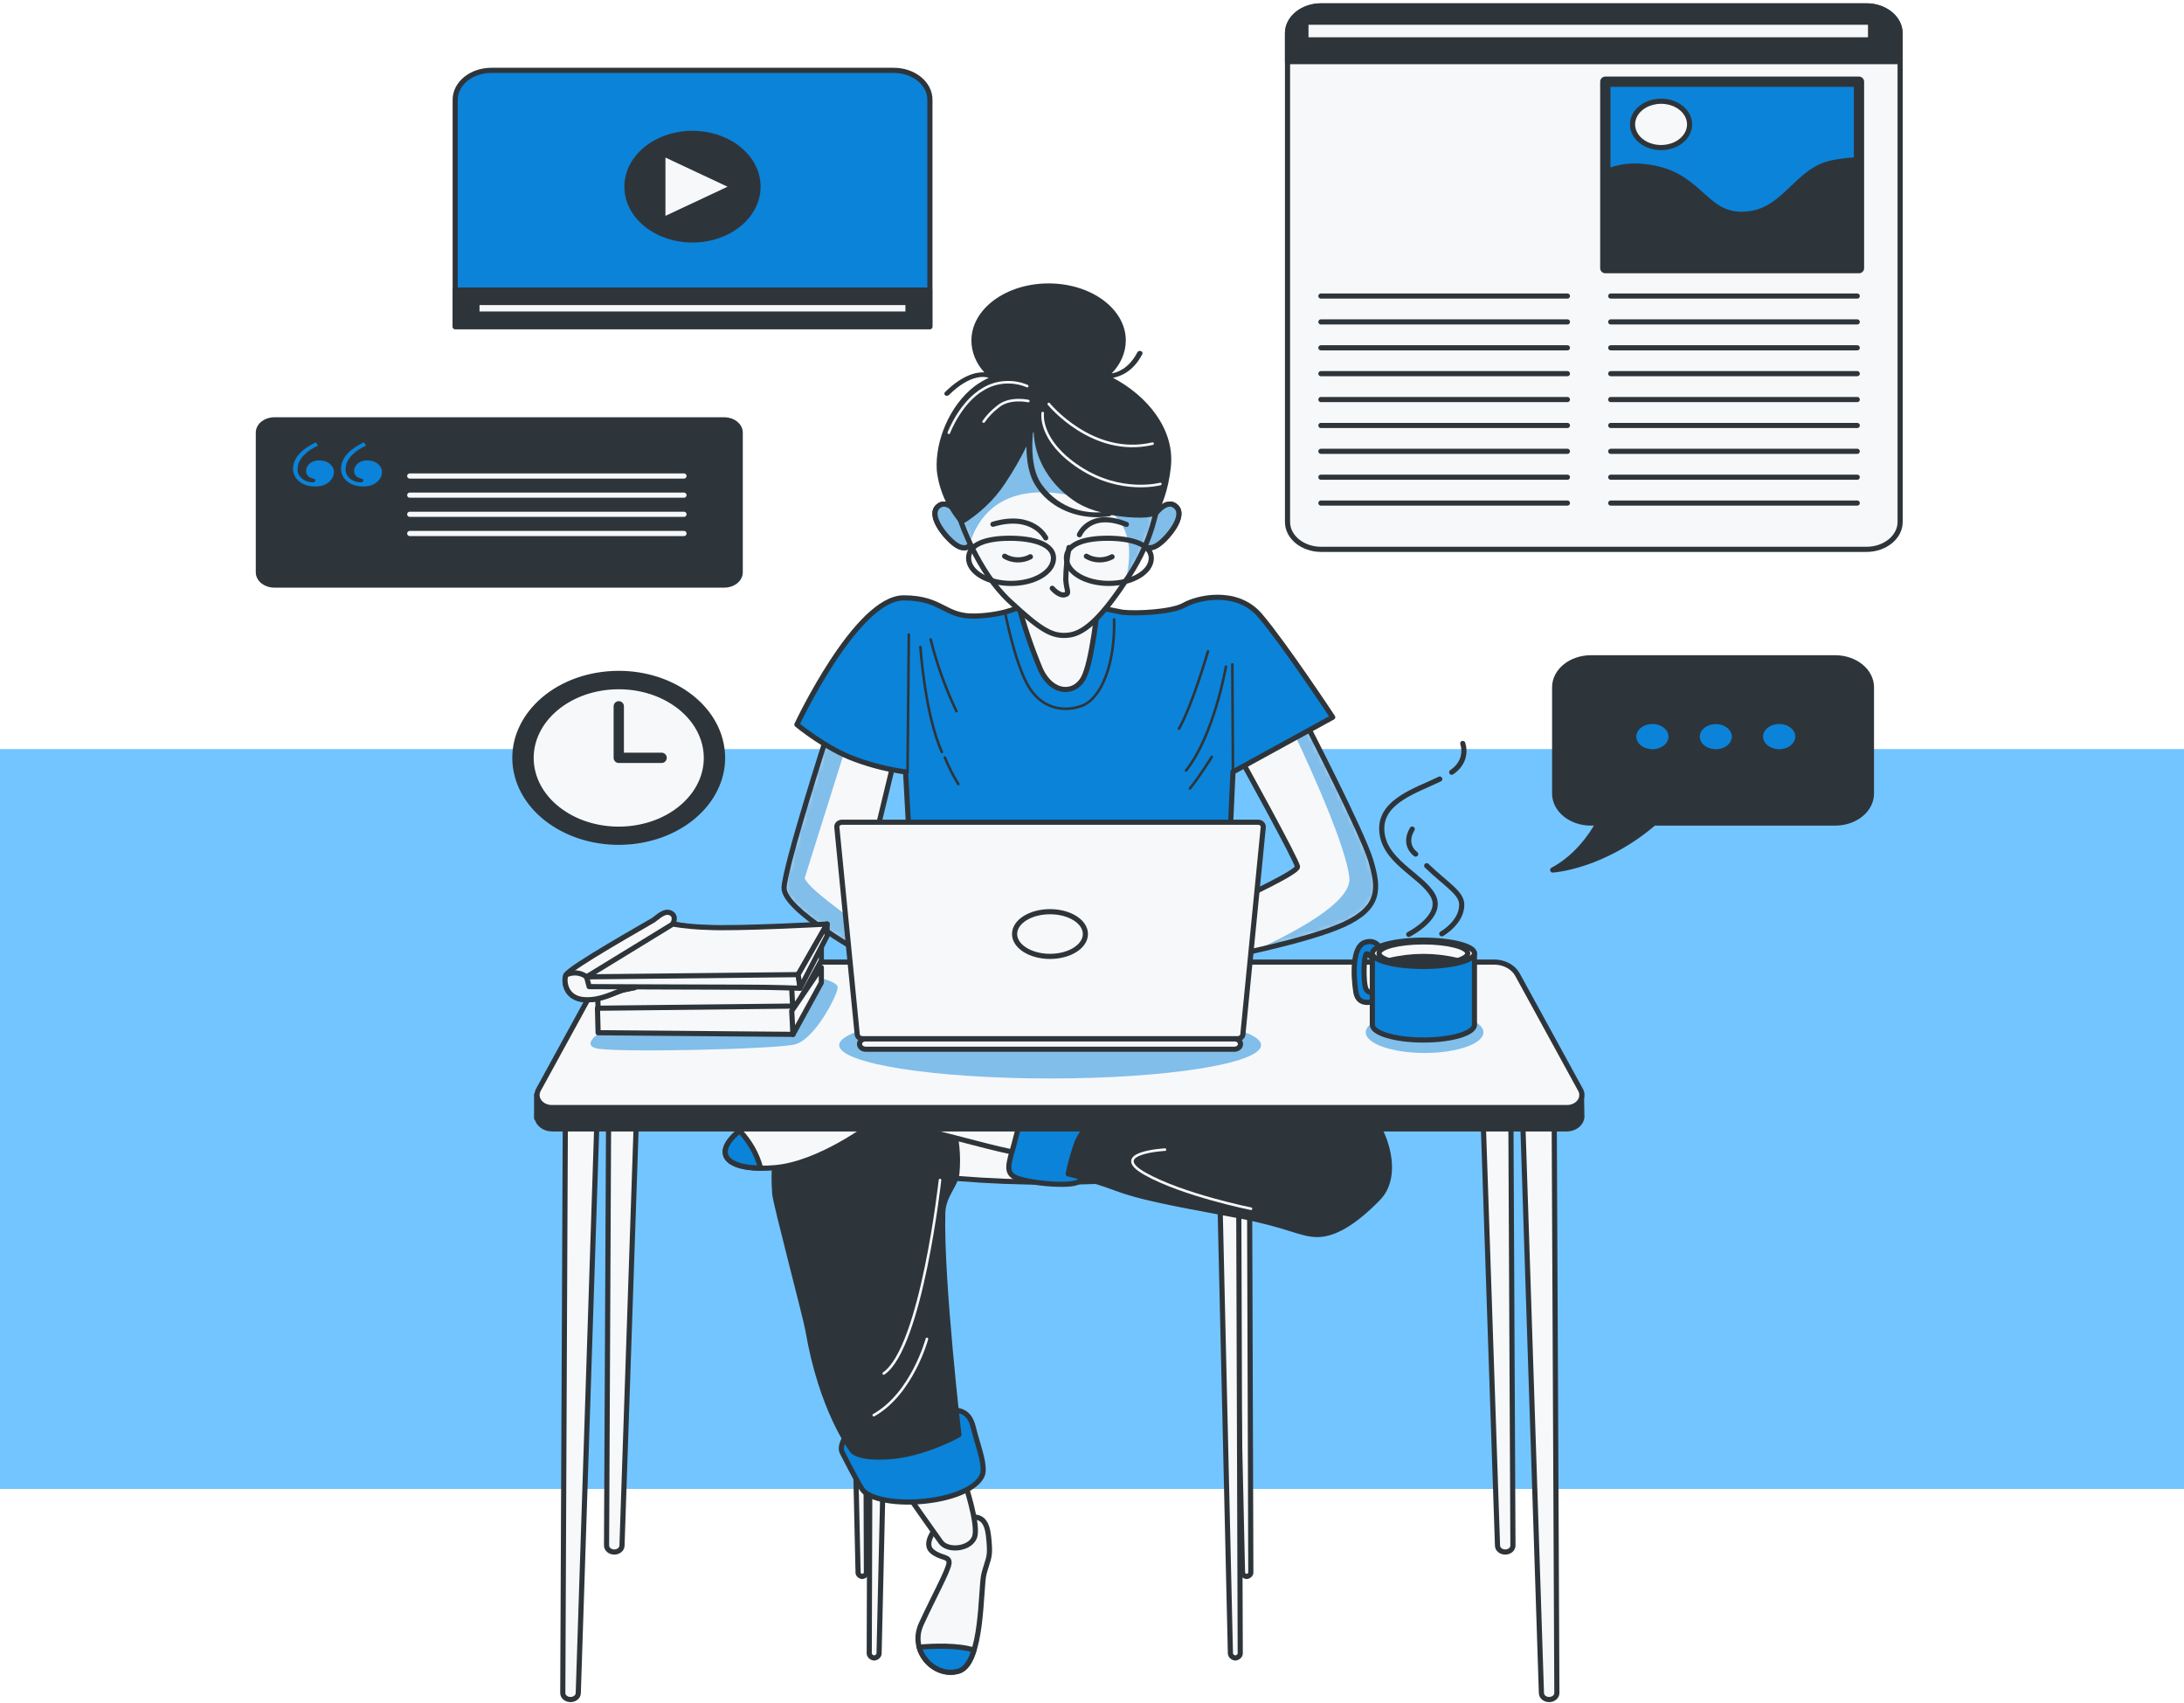 <svg width="372" height="290" viewBox="0 0 372 290" fill="none" xmlns="http://www.w3.org/2000/svg">
<rect width="372" height="126" transform="translate(0 127.559)" fill="#73C5FF"/>
<path d="M317.905 1H225.046C221.874 1 219.303 3.09 219.303 5.669V88.883C219.303 91.462 221.874 93.552 225.046 93.552H317.905C321.077 93.552 323.648 91.462 323.648 88.883V5.669C323.648 3.09 321.077 1 317.905 1Z" fill="#F7F8FA" stroke="#2E353A" stroke-width="0.877" stroke-linecap="round" stroke-linejoin="round"/>
<path d="M225.046 1H317.895C319.411 1 320.864 1.49 321.936 2.361C323.008 3.232 323.61 4.414 323.61 5.646V10.493H219.303V5.669C219.299 5.055 219.445 4.447 219.732 3.879C220.02 3.311 220.443 2.795 220.977 2.361C221.511 1.927 222.145 1.583 222.844 1.349C223.542 1.116 224.291 0.997 225.046 1Z" fill="#2E353A" stroke="#2E353A" stroke-width="0.877" stroke-linecap="round" stroke-linejoin="round"/>
<path d="M224.99 50.416H266.976" stroke="#2E353A" stroke-width="0.877" stroke-linecap="round" stroke-linejoin="round"/>
<path d="M224.99 54.82H266.976" stroke="#2E353A" stroke-width="0.877" stroke-linecap="round" stroke-linejoin="round"/>
<path d="M224.99 59.227H266.976" stroke="#2E353A" stroke-width="0.877" stroke-linecap="round" stroke-linejoin="round"/>
<path d="M224.99 63.633H266.976" stroke="#2E353A" stroke-width="0.877" stroke-linecap="round" stroke-linejoin="round"/>
<path d="M224.99 68.039H266.976" stroke="#2E353A" stroke-width="0.877" stroke-linecap="round" stroke-linejoin="round"/>
<path d="M224.99 72.453H266.976" stroke="#2E353A" stroke-width="0.877" stroke-linecap="round" stroke-linejoin="round"/>
<path d="M224.99 76.857H266.976" stroke="#2E353A" stroke-width="0.877" stroke-linecap="round" stroke-linejoin="round"/>
<path d="M224.99 81.264H266.976" stroke="#2E353A" stroke-width="0.877" stroke-linecap="round" stroke-linejoin="round"/>
<path d="M224.99 85.668H266.976" stroke="#2E353A" stroke-width="0.877" stroke-linecap="round" stroke-linejoin="round"/>
<path d="M274.357 50.416H316.343" stroke="#2E353A" stroke-width="0.877" stroke-linecap="round" stroke-linejoin="round"/>
<path d="M274.357 54.82H316.343" stroke="#2E353A" stroke-width="0.877" stroke-linecap="round" stroke-linejoin="round"/>
<path d="M274.357 59.227H316.343" stroke="#2E353A" stroke-width="0.877" stroke-linecap="round" stroke-linejoin="round"/>
<path d="M274.357 63.633H316.343" stroke="#2E353A" stroke-width="0.877" stroke-linecap="round" stroke-linejoin="round"/>
<path d="M274.357 68.039H316.343" stroke="#2E353A" stroke-width="0.877" stroke-linecap="round" stroke-linejoin="round"/>
<path d="M274.357 72.453H316.343" stroke="#2E353A" stroke-width="0.877" stroke-linecap="round" stroke-linejoin="round"/>
<path d="M274.357 76.857H316.343" stroke="#2E353A" stroke-width="0.877" stroke-linecap="round" stroke-linejoin="round"/>
<path d="M274.357 81.264H316.343" stroke="#2E353A" stroke-width="0.877" stroke-linecap="round" stroke-linejoin="round"/>
<path d="M274.357 85.668H316.343" stroke="#2E353A" stroke-width="0.877" stroke-linecap="round" stroke-linejoin="round"/>
<path d="M316.639 13.916H273.434V45.662H316.639V13.916Z" fill="#0B83D9" stroke="#2E353A" stroke-width="1.754" stroke-linecap="round" stroke-linejoin="round"/>
<path d="M316.638 27.188C315.189 27.255 313.749 27.418 312.333 27.675C305.77 28.837 304.056 36.495 296.636 36.495C290.064 36.495 289.502 29.301 280.082 28.372C277.789 28.079 275.443 28.417 273.414 29.332V45.662H316.638V27.188Z" fill="#2E353A" stroke="#2E353A" stroke-width="0.877" stroke-linecap="round" stroke-linejoin="round"/>
<path d="M287.788 21.18C287.79 21.961 287.506 22.726 286.973 23.376C286.44 24.027 285.681 24.534 284.793 24.834C283.905 25.134 282.928 25.213 281.985 25.061C281.041 24.909 280.175 24.532 279.495 23.98C278.815 23.427 278.352 22.722 278.165 21.956C277.978 21.189 278.075 20.394 278.444 19.672C278.813 18.951 279.437 18.334 280.237 17.901C281.037 17.467 281.978 17.237 282.939 17.238C284.225 17.238 285.458 17.654 286.368 18.393C287.277 19.132 287.788 20.134 287.788 21.18Z" fill="#F7F8FA" stroke="#2E353A" stroke-width="0.877" stroke-linecap="round" stroke-linejoin="round"/>
<path d="M318.611 3.779H222.438V6.791H318.611V3.779Z" fill="#F7F8FA" stroke="#2E353A" stroke-width="0.877" stroke-linecap="round" stroke-linejoin="round"/>
<path d="M312.61 112.02H270.976C269.339 112.02 267.769 112.548 266.612 113.489C265.454 114.43 264.804 115.706 264.804 117.037V135.14C264.804 136.471 265.454 137.747 266.612 138.688C267.769 139.629 269.339 140.158 270.976 140.158H272.253C270.957 142.48 268.443 146.042 264.471 148.156C264.471 148.156 272.919 147.676 281.72 140.158H312.591C314.228 140.158 315.797 139.629 316.955 138.688C318.112 137.747 318.763 136.471 318.763 135.14V117.037C318.763 115.709 318.115 114.435 316.962 113.495C315.808 112.554 314.243 112.024 312.61 112.02Z" fill="#2E353A" stroke="#2E353A" stroke-width="0.877" stroke-linecap="round" stroke-linejoin="round"/>
<path d="M284.634 125.445C284.636 124.933 284.451 124.432 284.102 124.006C283.753 123.579 283.256 123.247 282.675 123.05C282.093 122.853 281.453 122.801 280.835 122.901C280.217 123 279.649 123.247 279.203 123.609C278.758 123.971 278.455 124.433 278.332 124.935C278.21 125.437 278.274 125.958 278.515 126.431C278.757 126.904 279.167 127.308 279.691 127.591C280.216 127.875 280.832 128.025 281.462 128.024C282.303 128.022 283.108 127.75 283.702 127.266C284.297 126.783 284.632 126.129 284.634 125.445Z" fill="#0B83D9" stroke="#2E353A" stroke-width="0.877" stroke-linecap="round" stroke-linejoin="round"/>
<path d="M295.426 125.446C295.426 124.936 295.24 124.437 294.891 124.013C294.543 123.589 294.047 123.259 293.468 123.063C292.888 122.868 292.25 122.817 291.635 122.917C291.02 123.016 290.455 123.262 290.011 123.622C289.567 123.983 289.265 124.442 289.143 124.943C289.021 125.443 289.083 125.961 289.323 126.432C289.564 126.903 289.97 127.306 290.492 127.589C291.013 127.873 291.627 128.024 292.254 128.024C293.094 128.022 293.9 127.75 294.494 127.267C295.088 126.783 295.423 126.129 295.426 125.446Z" fill="#0B83D9" stroke="#2E353A" stroke-width="0.877" stroke-linecap="round" stroke-linejoin="round"/>
<path d="M306.228 125.445C306.23 124.934 306.045 124.433 305.696 124.007C305.348 123.58 304.852 123.248 304.271 123.051C303.689 122.854 303.049 122.801 302.432 122.9C301.814 122.999 301.246 123.245 300.8 123.606C300.355 123.968 300.051 124.428 299.927 124.93C299.804 125.432 299.866 125.953 300.106 126.426C300.347 126.899 300.755 127.303 301.278 127.587C301.801 127.872 302.417 128.024 303.047 128.024C303.888 128.022 304.694 127.75 305.29 127.267C305.886 126.784 306.223 126.129 306.228 125.445Z" fill="#0B83D9" stroke="#2E353A" stroke-width="0.877" stroke-linecap="round" stroke-linejoin="round"/>
<path d="M83.658 11.98H152.237C153.869 11.98 155.434 12.508 156.588 13.445C157.742 14.384 158.39 15.656 158.39 16.982V55.628H77.533V16.982C77.533 15.66 78.177 14.391 79.325 13.454C80.473 12.516 82.031 11.987 83.658 11.98Z" fill="#0B83D9" stroke="#2E353A" stroke-width="0.877" stroke-linecap="round" stroke-linejoin="round"/>
<path d="M158.352 49.395H77.533V55.604H158.352V49.395Z" fill="#2E353A" stroke="#2E353A" stroke-width="0.877" stroke-linecap="round" stroke-linejoin="round"/>
<path d="M154.656 51.516H81.238V53.482H154.656V51.516Z" fill="#F7F8FA" stroke="#2E353A" stroke-width="0.877" stroke-linecap="round" stroke-linejoin="round"/>
<path d="M117.948 40.862C124.114 40.862 129.112 36.8 129.112 31.788C129.112 26.776 124.114 22.713 117.948 22.713C111.783 22.713 106.785 26.776 106.785 31.788C106.785 36.8 111.783 40.862 117.948 40.862Z" fill="#2E353A" stroke="#2E353A" stroke-width="0.877" stroke-linecap="round" stroke-linejoin="round"/>
<path d="M112.908 26.143L124.957 31.795L112.908 37.447V26.143Z" fill="#F7F8FA" stroke="#2E353A" stroke-width="0.877" stroke-linecap="round" stroke-linejoin="round"/>
<path d="M123.396 71.5H46.692C45.208 71.5 44.006 72.478 44.006 73.683V97.447C44.006 98.653 45.208 99.63 46.692 99.63H123.396C124.879 99.63 126.082 98.653 126.082 97.447V73.683C126.082 72.478 124.879 71.5 123.396 71.5Z" fill="#2E353A" stroke="#2E353A" stroke-width="0.877" stroke-linecap="round" stroke-linejoin="round"/>
<path d="M53.778 75.334L54.178 75.876C52.369 76.697 50.683 78.137 50.683 79.825C50.66 80.115 50.708 80.406 50.825 80.68C50.942 80.955 51.125 81.208 51.363 81.424C51.602 81.64 51.891 81.816 52.214 81.94C52.538 82.064 52.888 82.135 53.245 82.148C53.512 82.148 53.693 82.039 53.693 81.823C53.693 81.606 53.559 81.536 53.293 81.497C52.933 81.418 52.62 81.238 52.408 80.988C52.197 80.738 52.102 80.436 52.14 80.135C52.147 79.894 52.214 79.657 52.337 79.439C52.46 79.22 52.636 79.024 52.856 78.862C53.075 78.701 53.332 78.577 53.612 78.499C53.892 78.421 54.188 78.39 54.483 78.408C54.804 78.409 55.121 78.462 55.417 78.564C55.712 78.667 55.979 78.816 56.202 79.004C56.425 79.192 56.599 79.414 56.714 79.657C56.83 79.901 56.884 80.16 56.874 80.421C56.869 80.749 56.783 81.072 56.621 81.373C56.46 81.673 56.225 81.943 55.932 82.168C55.638 82.393 55.292 82.567 54.914 82.681C54.536 82.794 54.133 82.845 53.731 82.829C53.23 82.856 52.728 82.796 52.258 82.655C51.787 82.513 51.358 82.293 50.999 82.008C50.64 81.724 50.358 81.381 50.173 81.002C49.987 80.623 49.901 80.217 49.921 79.809C49.892 77.85 51.749 76.271 53.778 75.334ZM61.96 75.334L62.36 75.876C60.541 76.697 58.865 78.137 58.865 79.825C58.84 80.115 58.888 80.406 59.004 80.681C59.12 80.957 59.303 81.21 59.542 81.426C59.781 81.643 60.071 81.818 60.395 81.942C60.718 82.066 61.069 82.136 61.427 82.148C61.694 82.148 61.874 82.039 61.874 81.823C61.874 81.606 61.741 81.536 61.474 81.497C61.115 81.418 60.801 81.238 60.59 80.988C60.379 80.738 60.284 80.436 60.322 80.135C60.328 79.894 60.394 79.657 60.516 79.437C60.639 79.218 60.815 79.022 61.035 78.86C61.254 78.698 61.512 78.575 61.792 78.497C62.073 78.419 62.37 78.389 62.665 78.408C62.986 78.409 63.303 78.462 63.599 78.564C63.894 78.667 64.161 78.816 64.384 79.004C64.606 79.192 64.781 79.414 64.896 79.657C65.012 79.901 65.066 80.16 65.056 80.421C65.05 80.749 64.963 81.072 64.801 81.371C64.638 81.671 64.404 81.941 64.111 82.165C63.818 82.39 63.472 82.564 63.094 82.678C62.717 82.793 62.315 82.844 61.913 82.829C61.412 82.854 60.911 82.794 60.441 82.652C59.971 82.51 59.543 82.29 59.184 82.006C58.825 81.721 58.544 81.379 58.358 81.001C58.171 80.622 58.084 80.217 58.103 79.809C58.065 77.85 59.922 76.271 61.96 75.334Z" fill="#0B83D9"/>
<path d="M69.791 81.062H116.501" stroke="#F7F8FA" stroke-width="0.877" stroke-linecap="round" stroke-linejoin="round"/>
<path d="M69.791 84.322H116.501" stroke="#F7F8FA" stroke-width="0.877" stroke-linecap="round" stroke-linejoin="round"/>
<path d="M69.791 87.582H116.501" stroke="#F7F8FA" stroke-width="0.877" stroke-linecap="round" stroke-linejoin="round"/>
<path d="M69.791 90.852H116.501" stroke="#F7F8FA" stroke-width="0.877" stroke-linecap="round" stroke-linejoin="round"/>
<path d="M108.235 143.247C117.876 141.968 124.416 134.578 122.843 126.74C121.269 118.903 112.178 113.586 102.537 114.865C92.896 116.145 86.356 123.535 87.929 131.373C89.503 139.21 98.594 144.527 108.235 143.247Z" fill="#2E353A" stroke="#2E353A" stroke-width="0.877" stroke-linecap="round" stroke-linejoin="round"/>
<path d="M116.605 137.08C122.044 132.045 121.432 124.378 115.239 119.957C109.045 115.535 99.615 116.032 94.175 121.067C88.736 126.102 89.347 133.768 95.541 138.19C101.735 142.612 111.165 142.115 116.605 137.08Z" fill="#F7F8FA" stroke="#2E353A" stroke-width="0.877" stroke-linecap="round" stroke-linejoin="round"/>
<path d="M105.395 120.281V129.054H112.691" stroke="#2E353A" stroke-width="1.754" stroke-linecap="round" stroke-linejoin="round"/>
<path d="M211.248 129.085C211.248 129.085 221.002 146.684 221.002 147.614C221.002 148.543 212.347 152.523 210.699 153.359C209.42 153.975 208.103 154.53 206.752 155.024L207.741 163.177C207.741 163.177 222.641 160.304 228.886 157.432C235.132 154.559 234.912 151.315 233.465 146.499C232.018 141.683 222.394 123.068 222.394 123.068L211.248 129.085Z" fill="#F7F8FA"/>
<mask id="mask0_825_105770" style="mask-type:luminance" maskUnits="userSpaceOnUse" x="206" y="123" width="29" height="41">
<path d="M211.248 129.083C211.248 129.083 221.002 146.683 221.002 147.612C221.002 148.541 212.347 152.521 210.699 153.357C209.42 153.973 208.103 154.529 206.752 155.022L207.741 163.175C207.741 163.175 222.641 160.302 228.886 157.43C235.132 154.557 234.912 151.313 233.465 146.497C232.018 141.681 222.394 123.066 222.394 123.066L211.248 129.083Z" fill="white"/>
</mask>
<g mask="url(#mask0_825_105770)">
<g style="mix-blend-mode:multiply" opacity="0.5">
<path d="M228.859 157.43C235.105 154.557 234.885 151.313 233.438 146.497C231.991 141.681 222.366 123.066 222.366 123.066L220.81 123.903L220.315 124.677C220.315 124.677 229.299 143.322 229.839 149.532C230.206 153.705 220.269 158.909 213.703 161.882C218.575 160.79 225.205 159.11 228.859 157.43Z" fill="#0B83D9"/>
</g>
</g>
<path d="M211.248 129.085C211.248 129.085 221.002 146.684 221.002 147.614C221.002 148.543 212.347 152.523 210.699 153.359C209.42 153.975 208.103 154.53 206.752 155.024L207.741 163.177C207.741 163.177 222.641 160.304 228.886 157.432C235.132 154.559 234.912 151.315 233.465 146.499C232.018 141.683 222.394 123.068 222.394 123.068L211.248 129.085Z" stroke="#2E353A" stroke-width="0.877" stroke-linecap="round" stroke-linejoin="round"/>
<path d="M140.879 125.197C140.879 125.197 133.764 147.242 133.553 151.136C133.342 155.031 147.684 162.712 148.206 163.177C148.728 163.641 147.391 149.781 147.391 149.781L152.253 129.649L140.879 125.197Z" fill="#F7F8FA"/>
<mask id="mask1_825_105770" style="mask-type:luminance" maskUnits="userSpaceOnUse" x="133" y="125" width="20" height="39">
<path d="M140.881 125.197C140.881 125.197 133.766 147.242 133.555 151.136C133.344 155.031 147.686 162.712 148.208 163.177C148.73 163.641 147.393 149.781 147.393 149.781L152.255 129.649L140.881 125.197Z" fill="white"/>
</mask>
<g mask="url(#mask1_825_105770)">
<g style="mix-blend-mode:multiply" opacity="0.5">
<path d="M144.141 127.001L143.986 126.405L140.881 125.197C140.881 125.197 133.766 147.242 133.555 151.136C133.344 155.031 147.686 162.712 148.208 163.177C148.418 163.362 148.336 161.287 148.162 158.724C143.894 155.666 137.768 151.361 137.053 149.549" fill="#0B83D9"/>
</g>
</g>
<path d="M140.879 125.197C140.879 125.197 133.764 147.242 133.553 151.136C133.342 155.031 147.684 162.712 148.206 163.177C148.728 163.641 147.391 149.781 147.391 149.781L152.253 129.649L140.879 125.197Z" stroke="#2E353A" stroke-width="0.877" stroke-linecap="round" stroke-linejoin="round"/>
<path d="M174.298 103.053C174.298 103.053 171.551 104.726 166.193 104.911C160.836 105.097 160.58 101.814 153.922 101.814C145.854 101.814 135.734 123.394 135.734 123.394C135.734 123.394 140.771 127.567 145.707 129.325C148.438 130.336 151.309 131.052 154.251 131.454L155.021 145.632H209.363L210.013 131.454L227.001 122.14C227.001 122.14 218.668 109.542 214.62 104.818C210.572 100.095 203.768 101.853 201.689 103.053C199.61 104.253 193.447 104.54 191.176 104.261C188.213 103.707 185.285 103.027 182.403 102.225C182.403 102.225 178.904 99.762 174.298 103.053Z" fill="#0B83D9" stroke="#2E353A" stroke-width="0.877" stroke-linecap="round" stroke-linejoin="round"/>
<path d="M154.8 108.057L154.58 131.588" stroke="#2E353A" stroke-width="0.439" stroke-linecap="round" stroke-linejoin="round"/>
<path d="M156.77 110.191C156.77 110.191 157.539 121.674 160.433 128.07" stroke="#2E353A" stroke-width="0.439" stroke-linecap="round" stroke-linejoin="round"/>
<path d="M160.936 128.992C161.561 130.553 162.329 132.07 163.234 133.53" stroke="#2E353A" stroke-width="0.439" stroke-linecap="round" stroke-linejoin="round"/>
<path d="M158.52 108.891C159.559 113.066 161.027 117.157 162.906 121.117" stroke="#2E353A" stroke-width="0.439" stroke-linecap="round" stroke-linejoin="round"/>
<path d="M205.754 110.928C205.754 110.928 203.126 120.01 200.818 124.091" stroke="#2E353A" stroke-width="0.439" stroke-linecap="round" stroke-linejoin="round"/>
<path d="M210.012 131.494L209.902 113.15" stroke="#2E353A" stroke-width="0.439" stroke-linecap="round" stroke-linejoin="round"/>
<path d="M208.813 113.523C208.813 113.523 206.835 125.138 202.018 131.216" stroke="#2E353A" stroke-width="0.439" stroke-linecap="round" stroke-linejoin="round"/>
<path d="M206.405 128.9C206.405 128.9 204.207 132.423 202.678 134.274" stroke="#2E353A" stroke-width="0.439" stroke-linecap="round" stroke-linejoin="round"/>
<path d="M171.229 104.447C171.229 104.447 172.767 112.415 174.956 116.488C177.144 120.56 180.982 121.397 184.269 120.197C187.557 118.996 189.965 113.057 189.764 105.485" stroke="#2E353A" stroke-width="0.439" stroke-linecap="round" stroke-linejoin="round"/>
<path d="M163.455 87.769C163.455 87.769 161.367 84.718 159.728 86.29C158.088 87.862 161.046 91.478 162.686 92.678C164.325 93.878 165.534 93.142 165.433 91.849C165.332 90.556 163.455 87.769 163.455 87.769Z" fill="#0B83D9" stroke="#2E353A" stroke-width="0.877" stroke-linecap="round" stroke-linejoin="round"/>
<path opacity="0.5" d="M163.455 87.769C163.455 87.769 161.367 84.718 159.728 86.29C158.088 87.862 161.046 91.478 162.686 92.678C164.325 93.878 165.534 93.142 165.433 91.849C165.332 90.556 163.455 87.769 163.455 87.769Z" fill="#F7F8FA"/>
<path d="M163.455 87.769C163.455 87.769 161.367 84.718 159.728 86.29C158.088 87.862 161.046 91.478 162.686 92.678C164.325 93.878 165.534 93.142 165.433 91.849C165.332 90.556 163.455 87.769 163.455 87.769Z" stroke="#2E353A" stroke-width="0.877" stroke-linecap="round" stroke-linejoin="round"/>
<path d="M196.596 87.769C196.596 87.769 198.675 84.718 200.324 86.29C201.972 87.862 199.005 91.478 197.366 92.678C195.726 93.878 194.508 93.142 194.618 91.849C194.728 90.556 196.596 87.769 196.596 87.769Z" fill="#0B83D9" stroke="#2E353A" stroke-width="0.877" stroke-linecap="round" stroke-linejoin="round"/>
<path opacity="0.5" d="M196.596 87.769C196.596 87.769 198.675 84.718 200.324 86.29C201.972 87.862 199.005 91.478 197.366 92.678C195.726 93.878 194.508 93.142 194.618 91.849C194.728 90.556 196.596 87.769 196.596 87.769Z" fill="#F7F8FA"/>
<path d="M196.596 87.769C196.596 87.769 198.675 84.718 200.324 86.29C201.972 87.862 199.005 91.478 197.366 92.678C195.726 93.878 194.508 93.142 194.618 91.849C194.728 90.556 196.596 87.769 196.596 87.769Z" stroke="#2E353A" stroke-width="0.877" stroke-linecap="round" stroke-linejoin="round"/>
<path d="M173.309 102.412C174.343 106.366 175.661 110.263 177.256 114.081C179.234 118.247 182.952 118.247 184.49 115.56C186.029 112.873 187.009 102.861 187.009 102.861C187.009 102.861 176.706 104.077 173.309 102.412Z" fill="#F7F8FA" stroke="#2E353A" stroke-width="0.877" stroke-linecap="round" stroke-linejoin="round"/>
<path d="M163.674 88.792C163.674 88.792 166.523 97.309 171.917 102.319C177.31 107.328 179.243 108.513 182.109 108.149C184.976 107.785 188.025 104.634 192.293 98.083C196.56 91.533 196.872 86.507 197.229 86.043C197.586 85.578 196.313 76.318 190.214 72.33C184.115 68.342 177.283 66.593 171.367 70.944C165.451 75.296 161.696 82.396 163.674 88.792Z" fill="#F7F8FA"/>
<mask id="mask2_825_105770" style="mask-type:luminance" maskUnits="userSpaceOnUse" x="163" y="68" width="35" height="41">
<path d="M163.674 88.792C163.674 88.792 166.523 97.309 171.917 102.319C177.31 107.328 179.243 108.513 182.109 108.149C184.976 107.785 188.025 104.634 192.293 98.083C196.56 91.533 196.872 86.507 197.229 86.043C197.586 85.578 196.313 76.318 190.214 72.33C184.115 68.342 177.283 66.593 171.367 70.944C165.451 75.296 161.696 82.396 163.674 88.792Z" fill="white"/>
</mask>
<g mask="url(#mask2_825_105770)">
<g style="mix-blend-mode:multiply" opacity="0.5">
<path d="M190.187 72.3C184.051 68.32 177.256 66.563 171.34 70.914C165.424 75.266 161.697 82.397 163.675 88.793C163.675 88.793 164.215 90.434 165.287 92.665C165.284 92.379 165.33 92.095 165.424 91.82C166.734 88.313 170.598 81.522 183.602 84.635C193.932 87.097 192.669 94.778 191.707 98.874L192.266 98.023C196.542 91.449 196.845 86.447 197.202 85.982C197.559 85.518 196.323 76.288 190.187 72.3Z" fill="#0B83D9"/>
</g>
</g>
<path d="M163.674 88.792C163.674 88.792 166.523 97.309 171.917 102.319C177.31 107.328 179.243 108.513 182.109 108.149C184.976 107.785 188.025 104.634 192.293 98.083C196.56 91.533 196.872 86.507 197.229 86.043C197.586 85.578 196.313 76.318 190.214 72.33C184.115 68.342 177.283 66.593 171.367 70.944C165.451 75.296 161.696 82.396 163.674 88.792Z" stroke="#2E353A" stroke-width="0.877" stroke-linecap="round" stroke-linejoin="round"/>
<path d="M182.081 93.234C181.741 95.043 181.557 96.87 181.531 98.701C181.641 100.551 182.3 101.109 181.311 101.295C180.322 101.481 179.232 100.18 179.232 100.18" stroke="#2E353A" stroke-width="0.877" stroke-linecap="round" stroke-linejoin="round"/>
<path d="M171.119 94.723C171.754 95.11 172.513 95.327 173.295 95.343C174.078 95.36 174.849 95.176 175.506 94.816" stroke="#2E353A" stroke-width="0.877" stroke-linecap="round" stroke-linejoin="round"/>
<path d="M185.039 94.723C185.672 95.11 186.43 95.326 187.211 95.342C187.992 95.359 188.761 95.175 189.417 94.816" stroke="#2E353A" stroke-width="0.877" stroke-linecap="round" stroke-linejoin="round"/>
<path d="M178.115 91.601C178.115 91.601 176.027 87.242 169.131 89.278" stroke="#2E353A" stroke-width="0.877" stroke-linecap="round" stroke-linejoin="round"/>
<path d="M183.859 91.067C183.859 91.067 185.609 86.801 191.854 89.302" stroke="#2E353A" stroke-width="0.877" stroke-linecap="round" stroke-linejoin="round"/>
<path d="M179.443 95.038C179.443 97.423 176.21 99.351 172.217 99.351C168.224 99.351 164.982 97.423 164.982 95.038C164.982 92.653 168.005 91.662 171.997 91.662C175.99 91.662 179.443 92.661 179.443 95.038Z" stroke="#2E353A" stroke-width="0.877" stroke-linecap="round" stroke-linejoin="round"/>
<path d="M196.101 95.038C196.101 97.423 192.859 99.351 188.866 99.351C184.873 99.351 181.641 97.423 181.641 95.038C181.641 92.653 184.654 91.662 188.646 91.662C192.639 91.662 196.101 92.661 196.101 95.038Z" stroke="#2E353A" stroke-width="0.877" stroke-linecap="round" stroke-linejoin="round"/>
<path d="M103.763 169.318L103.314 263.187C103.314 263.482 103.453 263.766 103.701 263.975C103.948 264.184 104.283 264.302 104.633 264.302C104.974 264.302 105.302 264.189 105.546 263.988C105.791 263.787 105.933 263.514 105.943 263.225L109.111 169.45L103.763 169.318Z" fill="#F7F8FA" stroke="#2E353A" stroke-width="0.877" stroke-linecap="round" stroke-linejoin="round"/>
<path d="M96.29 191.262L95.859 288.305C95.858 288.451 95.891 288.597 95.957 288.733C96.023 288.868 96.12 288.992 96.243 289.095C96.366 289.199 96.511 289.281 96.672 289.337C96.833 289.392 97.005 289.421 97.178 289.42C97.519 289.42 97.846 289.309 98.092 289.11C98.338 288.91 98.483 288.639 98.497 288.351L101.656 191.386L96.29 191.262Z" fill="#F7F8FA" stroke="#2E353A" stroke-width="0.877" stroke-linecap="round" stroke-linejoin="round"/>
<path d="M257.249 169.318L257.698 263.187C257.699 263.333 257.666 263.478 257.601 263.613C257.536 263.748 257.439 263.871 257.318 263.975C257.196 264.078 257.051 264.16 256.892 264.217C256.732 264.273 256.561 264.302 256.388 264.302C256.046 264.302 255.718 264.19 255.472 263.989C255.226 263.788 255.081 263.514 255.07 263.225L251.91 169.45L257.249 169.318Z" fill="#F7F8FA" stroke="#2E353A" stroke-width="0.877" stroke-linecap="round" stroke-linejoin="round"/>
<path d="M264.731 191.262L265.18 288.305C265.181 288.451 265.148 288.597 265.082 288.733C265.016 288.868 264.919 288.992 264.796 289.095C264.673 289.199 264.528 289.281 264.367 289.337C264.207 289.392 264.035 289.421 263.861 289.42C263.521 289.42 263.195 289.308 262.951 289.109C262.706 288.91 262.563 288.638 262.551 288.351L259.383 191.386L264.731 191.262Z" fill="#F7F8FA" stroke="#2E353A" stroke-width="0.877" stroke-linecap="round" stroke-linejoin="round"/>
<path d="M148.325 195.295L148.059 281.428C148.03 281.643 148.101 281.859 148.256 282.031C148.412 282.202 148.64 282.317 148.892 282.349C149.139 282.32 149.364 282.213 149.52 282.049C149.677 281.885 149.754 281.677 149.735 281.467L151.722 195.396L148.325 195.295Z" fill="#F7F8FA" stroke="#2E353A" stroke-width="0.877" stroke-linecap="round" stroke-linejoin="round"/>
<path d="M212.806 192.523L213.053 267.692C213.074 267.874 213.012 268.056 212.879 268.2C212.746 268.344 212.553 268.44 212.339 268.467C212.126 268.44 211.933 268.344 211.802 268.2C211.67 268.055 211.61 267.873 211.634 267.692L209.939 192.585L212.806 192.523Z" fill="#F7F8FA" stroke="#2E353A" stroke-width="0.877" stroke-linecap="round" stroke-linejoin="round"/>
<path d="M147.327 192.523L147.575 267.692C147.596 267.874 147.533 268.056 147.4 268.2C147.267 268.344 147.074 268.44 146.86 268.467C146.647 268.44 146.455 268.344 146.323 268.2C146.192 268.055 146.131 267.873 146.155 267.692L144.461 192.585L147.327 192.523Z" fill="#F7F8FA" stroke="#2E353A" stroke-width="0.877" stroke-linecap="round" stroke-linejoin="round"/>
<path d="M210.965 195.295L211.249 281.428C211.278 281.643 211.207 281.859 211.052 282.031C210.897 282.202 210.669 282.317 210.416 282.349C210.17 282.319 209.947 282.211 209.79 282.047C209.634 281.884 209.557 281.676 209.573 281.467L207.586 195.396L210.965 195.295Z" fill="#F7F8FA" stroke="#2E353A" stroke-width="0.877" stroke-linecap="round" stroke-linejoin="round"/>
<path d="M179.196 201.325C201.703 201.325 219.948 197.8 219.948 193.451C219.948 189.102 201.703 185.576 179.196 185.576C156.689 185.576 138.443 189.102 138.443 193.451C138.443 197.8 156.689 201.325 179.196 201.325Z" fill="#F7F8FA" stroke="#2E353A" stroke-width="0.877" stroke-linecap="round" stroke-linejoin="round"/>
<path d="M159.352 260.298C159.352 260.298 157.218 262.885 158.748 264.17C160.277 265.455 161.797 264.944 161.642 266.237C161.486 267.53 159.05 271.913 156.916 276.559C154.782 281.204 159.206 285.85 163.327 284.565C167.448 283.28 166.99 270.364 167.594 268.041C168.199 265.718 168.666 265.331 168.51 263.14C168.354 260.949 168.208 258.626 166.221 258.363C164.233 258.099 160.268 259.4 159.352 260.298Z" fill="#F7F8FA" stroke="#2E353A" stroke-width="0.877" stroke-linecap="round" stroke-linejoin="round"/>
<path d="M165.9 281.004C163.153 280.121 158.94 280.299 156.568 280.5C157.365 283.42 160.415 285.471 163.327 284.566C164.545 284.186 165.342 282.808 165.9 281.004Z" fill="#0B83D9" stroke="#2E353A" stroke-width="0.877" stroke-linecap="round" stroke-linejoin="round"/>
<path d="M154.627 254.621C154.627 254.621 159.05 260.947 160.268 262.62C161.486 264.292 165.616 263.781 166.074 261.458C166.532 259.135 164.389 252.686 164.389 252.686L155.231 254.621H154.627Z" fill="#F7F8FA" stroke="#2E353A" stroke-width="0.877" stroke-linecap="round" stroke-linejoin="round"/>
<path d="M144.094 244.556C144.094 244.556 142.867 246.236 143.48 247.398C144.094 248.559 145.77 251.912 146.841 253.592C147.913 255.272 152.794 256.302 158.435 255.528C164.076 254.754 167.291 252.554 167.446 250.619C167.602 248.683 166.531 246.105 165.761 243.007C164.992 239.91 163.014 240.042 160.267 240.042C157.519 240.042 146.383 242.752 144.094 244.556Z" fill="#0B83D9" stroke="#2E353A" stroke-width="0.877" stroke-linecap="round" stroke-linejoin="round"/>
<path d="M160.578 206.617C160.661 203.442 162.831 201.878 162.996 199.702C163.254 196.826 162.973 193.933 162.163 191.131L157.987 186.307C145.972 186.438 137.363 186.609 137.226 186.647C136.768 186.771 136.457 188.97 136.155 190.774C136.155 190.774 131.054 191.324 131.969 203.326C132.098 204.998 137.244 224.348 137.62 226.555C139.909 240.035 145.01 246.787 145.01 246.787C145.01 246.787 145.468 248.467 151.421 248.08C157.373 247.693 163.326 244.34 163.326 244.34C163.326 244.34 160.267 218.099 160.578 206.617Z" fill="#2E353A" stroke="#2E353A" stroke-width="0.877" stroke-linecap="round" stroke-linejoin="round"/>
<path d="M135.329 188.808C135.329 188.808 129.019 189.582 125.155 193.314C121.29 197.047 124.568 199.509 132.078 198.843C139.587 198.177 148.251 191.681 148.617 191.332C148.983 190.984 140.787 186.57 135.329 188.808Z" fill="#F7F8FA" stroke="#2E353A" stroke-width="0.877" stroke-linecap="round" stroke-linejoin="round"/>
<path d="M146.53 191.128C150.55 191.303 154.539 191.822 158.436 192.677C163.628 193.97 172.786 196.548 174.92 196.548C177.053 196.548 176.449 189.835 176.449 188.55C176.449 187.264 148.975 186.482 145.615 186.482C142.254 186.482 146.53 191.128 146.53 191.128Z" fill="#F7F8FA" stroke="#2E353A" stroke-width="0.877" stroke-linecap="round" stroke-linejoin="round"/>
<path d="M176.448 188.551C176.448 188.551 174.003 189.581 173.087 193.453C172.171 197.324 170.953 199.392 172.785 200.421C174.616 201.451 182.556 202.225 183.774 201.196C184.992 200.166 188.353 195.001 188.967 191.649C189.58 188.296 176.448 188.551 176.448 188.551Z" fill="#0B83D9" stroke="#2E353A" stroke-width="0.877" stroke-linecap="round" stroke-linejoin="round"/>
<path d="M186.824 189.837C185.405 191.214 184.272 192.785 183.473 194.483C182.825 196.26 182.315 198.07 181.943 199.903C184.865 200.58 187.721 201.445 190.488 202.489C195.378 204.293 203.62 205.586 211.551 207.135C219.481 208.683 221.624 210.232 224.372 210.232C227.119 210.232 230.48 208.42 234.757 204.038C239.033 199.655 235.361 190.356 231.093 187.514C226.826 184.672 203.922 182.357 200.873 183.131C197.823 183.906 186.824 189.837 186.824 189.837Z" fill="#2E353A" stroke="#2E353A" stroke-width="0.877" stroke-linecap="round" stroke-linejoin="round"/>
<path d="M129.552 198.912C128.949 196.595 127.727 194.426 125.98 192.57C125.696 192.795 125.422 193.027 125.156 193.283C121.759 196.55 123.883 198.873 129.552 198.912Z" fill="#0B83D9" stroke="#2E353A" stroke-width="0.877" stroke-linecap="round" stroke-linejoin="round"/>
<path d="M160.11 200.955C160.11 200.955 156.96 229.457 150.531 233.894" stroke="#F7F8FA" stroke-width="0.439" stroke-linecap="round" stroke-linejoin="round"/>
<path d="M157.885 228.01C157.885 228.01 155.385 237.301 148.828 240.995" stroke="#F7F8FA" stroke-width="0.439" stroke-linecap="round" stroke-linejoin="round"/>
<path d="M198.427 195.775C198.427 195.775 188.656 196.294 195.066 199.902C201.477 203.511 213.08 205.841 213.08 205.841" stroke="#F7F8FA" stroke-width="0.439" stroke-linecap="round" stroke-linejoin="round"/>
<path d="M269.364 186.012L266.068 183.503L258.448 169.565C258.087 168.931 257.519 168.397 256.812 168.026C256.105 167.654 255.288 167.46 254.455 167.467H106.465C105.631 167.459 104.812 167.652 104.103 168.024C103.394 168.395 102.825 168.93 102.463 169.565L92.966 186.925L91.4 186.437V190.41L91.474 190.363C91.567 190.893 91.885 191.376 92.369 191.722C92.852 192.069 93.468 192.254 94.102 192.245H266.809C267.477 192.258 268.124 192.051 268.614 191.668C269.105 191.285 269.4 190.756 269.438 190.193L269.364 186.012Z" fill="#2E353A" stroke="#2E353A" stroke-width="0.877" stroke-linecap="round" stroke-linejoin="round"/>
<path d="M266.81 188.614H94.103C93.675 188.628 93.25 188.551 92.867 188.388C92.485 188.226 92.157 187.984 91.916 187.685C91.674 187.386 91.526 187.041 91.486 186.68C91.445 186.32 91.514 185.957 91.685 185.625L102.464 165.935C102.824 165.298 103.392 164.762 104.102 164.39C104.811 164.019 105.631 163.826 106.466 163.836H254.456C255.289 163.828 256.107 164.021 256.815 164.393C257.522 164.764 258.089 165.299 258.449 165.935L269.228 185.625C269.399 185.957 269.467 186.32 269.427 186.68C269.386 187.041 269.238 187.386 268.997 187.685C268.755 187.984 268.428 188.226 268.045 188.388C267.663 188.551 267.238 188.628 266.81 188.614Z" fill="#F7F8FA" stroke="#2E353A" stroke-width="0.877" stroke-linecap="round" stroke-linejoin="round"/>
<g style="mix-blend-mode:multiply" opacity="0.5">
<path d="M102.848 175.389C102.848 175.389 98.937 177.658 101.382 178.486C103.827 179.315 131.933 178.695 135.358 177.867C138.783 177.038 142.684 169.396 142.684 168.157C142.684 166.918 137.757 166.028 135.944 165.958C134.131 165.888 110.174 167.119 110.174 167.119L102.848 175.389Z" fill="#0B83D9"/>
</g>
<g style="mix-blend-mode:multiply" opacity="0.5">
<path d="M242.651 179.314C248.185 179.314 252.67 177.74 252.67 175.799C252.67 173.857 248.185 172.283 242.651 172.283C237.118 172.283 232.633 173.857 232.633 175.799C232.633 177.74 237.118 179.314 242.651 179.314Z" fill="#0B83D9"/>
</g>
<g style="mix-blend-mode:multiply" opacity="0.5">
<path d="M178.868 183.658C198.709 183.658 214.794 181.113 214.794 177.974C214.794 174.836 198.709 172.291 178.868 172.291C159.026 172.291 142.941 174.836 142.941 177.974C142.941 181.113 159.026 183.658 178.868 183.658Z" fill="#0B83D9"/>
</g>
<path d="M235.325 161.969C235.325 161.969 234.666 159.747 232.477 160.49C230.288 161.233 230.508 166.142 230.939 168.922C231.369 171.702 234.336 170.401 234.336 170.401V168.736C234.336 168.736 233.246 169.472 232.697 168.458C232.147 167.443 232.257 162.341 232.807 162.434C233.356 162.526 234.446 164.098 234.446 164.098C234.446 164.098 234.776 163.92 235.325 161.969Z" fill="#0B83D9" stroke="#2E353A" stroke-width="0.877" stroke-linecap="round" stroke-linejoin="round"/>
<path d="M233.75 162.342V174.514C233.75 175.946 237.642 177.108 242.45 177.108C247.258 177.108 251.141 175.946 251.141 174.514V162.342H233.75Z" fill="#0B83D9" stroke="#2E353A" stroke-width="0.877" stroke-linecap="round" stroke-linejoin="round"/>
<path d="M251.141 162.341C251.141 163.58 247.249 164.579 242.45 164.579C237.651 164.579 233.75 163.58 233.75 162.341C233.75 161.102 237.642 160.104 242.45 160.104C247.258 160.104 251.141 161.11 251.141 162.341Z" fill="#F7F8FA" stroke="#2E353A" stroke-width="0.877" stroke-linecap="round" stroke-linejoin="round"/>
<path d="M250.004 162.342C250.004 163.418 246.616 164.285 242.449 164.285C238.282 164.285 234.885 163.418 234.885 162.342C234.885 161.266 238.273 160.398 242.449 160.398C246.625 160.398 250.004 161.266 250.004 162.342Z" fill="#F7F8FA" stroke="#2E353A" stroke-width="0.877" stroke-linecap="round" stroke-linejoin="round"/>
<path d="M236.615 163.579C240.422 164.519 244.467 164.519 248.273 163.579C244.467 162.64 240.422 162.64 236.615 163.579Z" fill="#2E353A" stroke="#2E353A" stroke-width="0.877" stroke-linecap="round" stroke-linejoin="round"/>
<path d="M101.768 167.901L101.877 172.067L135.075 172.345V167.529L101.768 167.901Z" fill="#F7F8FA" stroke="#2E353A" stroke-width="0.877" stroke-linecap="round" stroke-linejoin="round"/>
<path d="M135.073 172.345L139.899 163.549V160.955L134.854 168.365L135.073 172.345Z" fill="#F7F8FA" stroke="#2E353A" stroke-width="0.877" stroke-linecap="round" stroke-linejoin="round"/>
<path d="M101.768 171.694L101.877 175.867L135.075 176.146V171.33L101.768 171.694Z" fill="#F7F8FA" stroke="#2E353A" stroke-width="0.877" stroke-linecap="round" stroke-linejoin="round"/>
<path d="M135.073 176.148L139.899 167.344V164.75L134.854 172.16L135.073 176.148Z" fill="#F7F8FA" stroke="#2E353A" stroke-width="0.877" stroke-linecap="round" stroke-linejoin="round"/>
<path d="M114.587 157.34C114.587 157.34 115.356 156.047 114.257 155.49C113.158 154.932 111.958 156.264 111.299 156.69C110.64 157.116 96.839 164.843 96.399 166.051C95.96 167.259 96.399 169.923 99.357 170.217C102.315 170.511 104.944 168.831 106.262 168.552C107.581 168.273 108.094 168.18 108.094 168.18L117.188 157.805L114.587 157.34Z" fill="#F7F8FA" stroke="#2E353A" stroke-width="0.877" stroke-linecap="round" stroke-linejoin="round"/>
<path d="M99.357 170.224C102.315 170.503 104.944 168.838 106.262 168.559C107.581 168.281 108.094 168.188 108.094 168.188L108.424 167.808L99.879 166.337C99.415 165.967 98.818 165.739 98.182 165.688C97.547 165.638 96.91 165.768 96.372 166.058C95.96 167.251 96.4 169.938 99.357 170.224Z" fill="#F7F8FA" stroke="#2E353A" stroke-width="0.877" stroke-linecap="round" stroke-linejoin="round"/>
<path d="M99.908 166.353H125.55C133.554 166.353 135.963 165.981 135.963 165.981L140.889 157.363C140.889 157.363 125.321 158.2 120.513 157.921C118.527 157.872 116.548 157.686 114.597 157.363L99.908 166.353Z" fill="#F7F8FA" stroke="#2E353A" stroke-width="0.877" stroke-linecap="round" stroke-linejoin="round"/>
<path d="M99.908 166.352L100.348 168.017C100.348 168.017 121.164 168.11 126.64 168.11C132.116 168.11 136.283 168.296 136.283 168.296L135.953 165.973L99.908 166.352Z" fill="#F7F8FA" stroke="#2E353A" stroke-width="0.877" stroke-linecap="round" stroke-linejoin="round"/>
<path d="M136.283 168.273L140.88 159.376V157.34L135.953 165.958L136.283 168.273Z" fill="#F7F8FA" stroke="#2E353A" stroke-width="0.877" stroke-linecap="round" stroke-linejoin="round"/>
<path d="M210.242 178.677H147.465C147.326 178.678 147.188 178.656 147.059 178.612C146.93 178.568 146.813 178.502 146.714 178.419C146.615 178.337 146.537 178.238 146.483 178.13C146.43 178.021 146.402 177.905 146.402 177.787C146.402 177.669 146.43 177.553 146.483 177.444C146.537 177.336 146.615 177.237 146.714 177.155C146.813 177.072 146.93 177.006 147.059 176.962C147.188 176.918 147.326 176.895 147.465 176.897H210.242C210.38 176.895 210.518 176.918 210.646 176.962C210.774 177.007 210.891 177.072 210.989 177.155C211.087 177.238 211.164 177.336 211.217 177.445C211.269 177.553 211.296 177.67 211.295 177.787C211.296 177.904 211.269 178.02 211.217 178.129C211.164 178.237 211.087 178.336 210.989 178.419C210.891 178.502 210.774 178.567 210.646 178.612C210.518 178.656 210.38 178.678 210.242 178.677Z" fill="#F7F8FA" stroke="#2E353A" stroke-width="0.877" stroke-linecap="round" stroke-linejoin="round"/>
<path d="M210.773 176.882H146.924C146.691 176.882 146.466 176.807 146.296 176.672C146.125 176.537 146.023 176.351 146.009 176.154L142.538 140.885C142.522 140.776 142.534 140.665 142.573 140.56C142.612 140.455 142.677 140.358 142.764 140.276C142.851 140.194 142.957 140.129 143.076 140.084C143.195 140.039 143.324 140.017 143.454 140.018H214.253C214.383 140.017 214.512 140.039 214.631 140.084C214.75 140.129 214.856 140.194 214.943 140.276C215.029 140.358 215.094 140.455 215.133 140.56C215.172 140.665 215.184 140.776 215.169 140.885L211.698 176.154C211.684 176.353 211.58 176.539 211.408 176.675C211.235 176.81 211.008 176.884 210.773 176.882Z" fill="#F7F8FA" stroke="#2E353A" stroke-width="0.877" stroke-linecap="round" stroke-linejoin="round"/>
<path d="M184.875 159.058C184.875 161.164 182.174 162.867 178.849 162.867C175.525 162.867 172.814 161.164 172.814 159.058C172.814 156.952 175.516 155.256 178.849 155.256C182.183 155.256 184.875 156.959 184.875 159.058Z" fill="#F7F8FA" stroke="#2E353A" stroke-width="0.877" stroke-linecap="round" stroke-linejoin="round"/>
<path d="M247.266 131.509C248.245 130.863 248.933 129.953 249.216 128.93C249.422 128.163 249.4 127.365 249.152 126.607" stroke="#2E353A" stroke-width="0.877" stroke-linecap="round" stroke-linejoin="round"/>
<path d="M239.958 159.12C239.958 159.12 246.048 156.023 244.061 152.484C242.073 148.946 235.352 146.6 235.352 141.087C235.352 136.332 241.332 134.575 245.233 132.67" stroke="#2E353A" stroke-width="0.877" stroke-linecap="round" stroke-linejoin="round"/>
<path d="M245.581 159.021C245.581 159.021 248.979 157.108 248.979 154.073C248.979 152.037 246.405 150.705 243.008 147.43" stroke="#2E353A" stroke-width="0.877" stroke-linecap="round" stroke-linejoin="round"/>
<path d="M241.13 145.446C241.13 145.446 238.905 143.967 240.544 141.188" stroke="#2E353A" stroke-width="0.877" stroke-linecap="round" stroke-linejoin="round"/>
<path d="M189.572 64.338C190.661 64.144 192.997 63.386 194.572 60.296C194.596 60.249 194.609 60.199 194.61 60.148C194.611 60.097 194.601 60.046 194.579 59.999C194.556 59.951 194.523 59.908 194.481 59.871C194.439 59.835 194.389 59.805 194.334 59.785C194.222 59.746 194.096 59.745 193.983 59.782C193.871 59.82 193.779 59.893 193.729 59.987C192.282 62.821 190.213 63.448 189.352 63.587C190.892 62.011 191.743 60.034 191.76 57.989C191.76 52.615 185.872 48.264 178.61 48.264C171.348 48.264 165.459 52.615 165.459 57.989C165.464 59.951 166.237 61.857 167.657 63.409C166.274 63.347 163.939 63.843 160.981 66.762C160.897 66.835 160.849 66.934 160.849 67.037C160.849 67.139 160.897 67.238 160.981 67.311C161.066 67.371 161.173 67.404 161.283 67.404C161.35 67.404 161.416 67.392 161.476 67.368C161.536 67.344 161.589 67.309 161.631 67.265C165.413 63.541 167.913 64.168 168.417 64.338C167.562 64.736 166.761 65.211 166.027 65.755C161.805 68.968 159.232 75.047 159.562 80.111C159.932 83.469 161.372 86.68 163.728 89.402C166.795 87.547 169.337 85.141 171.174 82.356C172.542 80.311 173.765 78.198 174.837 76.03C174.837 78.299 175.185 81.04 176.595 82.999C177.612 84.546 179.103 85.834 180.91 86.727C182.718 87.621 184.776 88.088 186.87 88.078C187.593 88.087 188.315 88.027 189.022 87.9C189.084 87.887 189.143 87.863 189.193 87.829C189.244 87.796 189.285 87.754 189.315 87.707C192.85 88.341 196.367 88.287 196.907 87.652C197.777 86.638 199.013 83.471 199.426 79.6C200.176 73.034 195.286 67.335 189.572 64.338ZM177.447 82.526C175.67 80.072 175.725 76.069 175.936 73.769L176.055 73.506C176.139 75.871 176.852 78.19 178.141 80.29C179.43 82.391 181.262 84.219 183.5 85.639C184.737 86.362 186.108 86.904 187.557 87.242C185.313 87.374 180.698 87.01 177.447 82.526Z" fill="#2E353A"/>
<path d="M177.603 70.338C177.603 70.338 176.852 75.03 183.904 79.629C190.955 84.229 197.641 82.417 197.641 82.417" stroke="#F7F8FA" stroke-width="0.439" stroke-linecap="round" stroke-linejoin="round"/>
<path d="M178.637 68.791C178.637 68.791 186.064 77.936 196.32 75.551" stroke="#F7F8FA" stroke-width="0.439" stroke-linecap="round" stroke-linejoin="round"/>
<path d="M174.965 65.749C173.794 65.246 172.482 65.025 171.172 65.109C169.863 65.194 168.606 65.581 167.538 66.229C163.591 68.451 161.613 73.701 161.613 73.701" stroke="#F7F8FA" stroke-width="0.439" stroke-linecap="round" stroke-linejoin="round"/>
<path d="M175.156 68.295C175.156 68.295 171.96 67.575 169.982 69.247C169.018 69.986 168.194 70.845 167.537 71.795" stroke="#F7F8FA" stroke-width="0.439" stroke-linecap="round" stroke-linejoin="round"/>
</svg>
